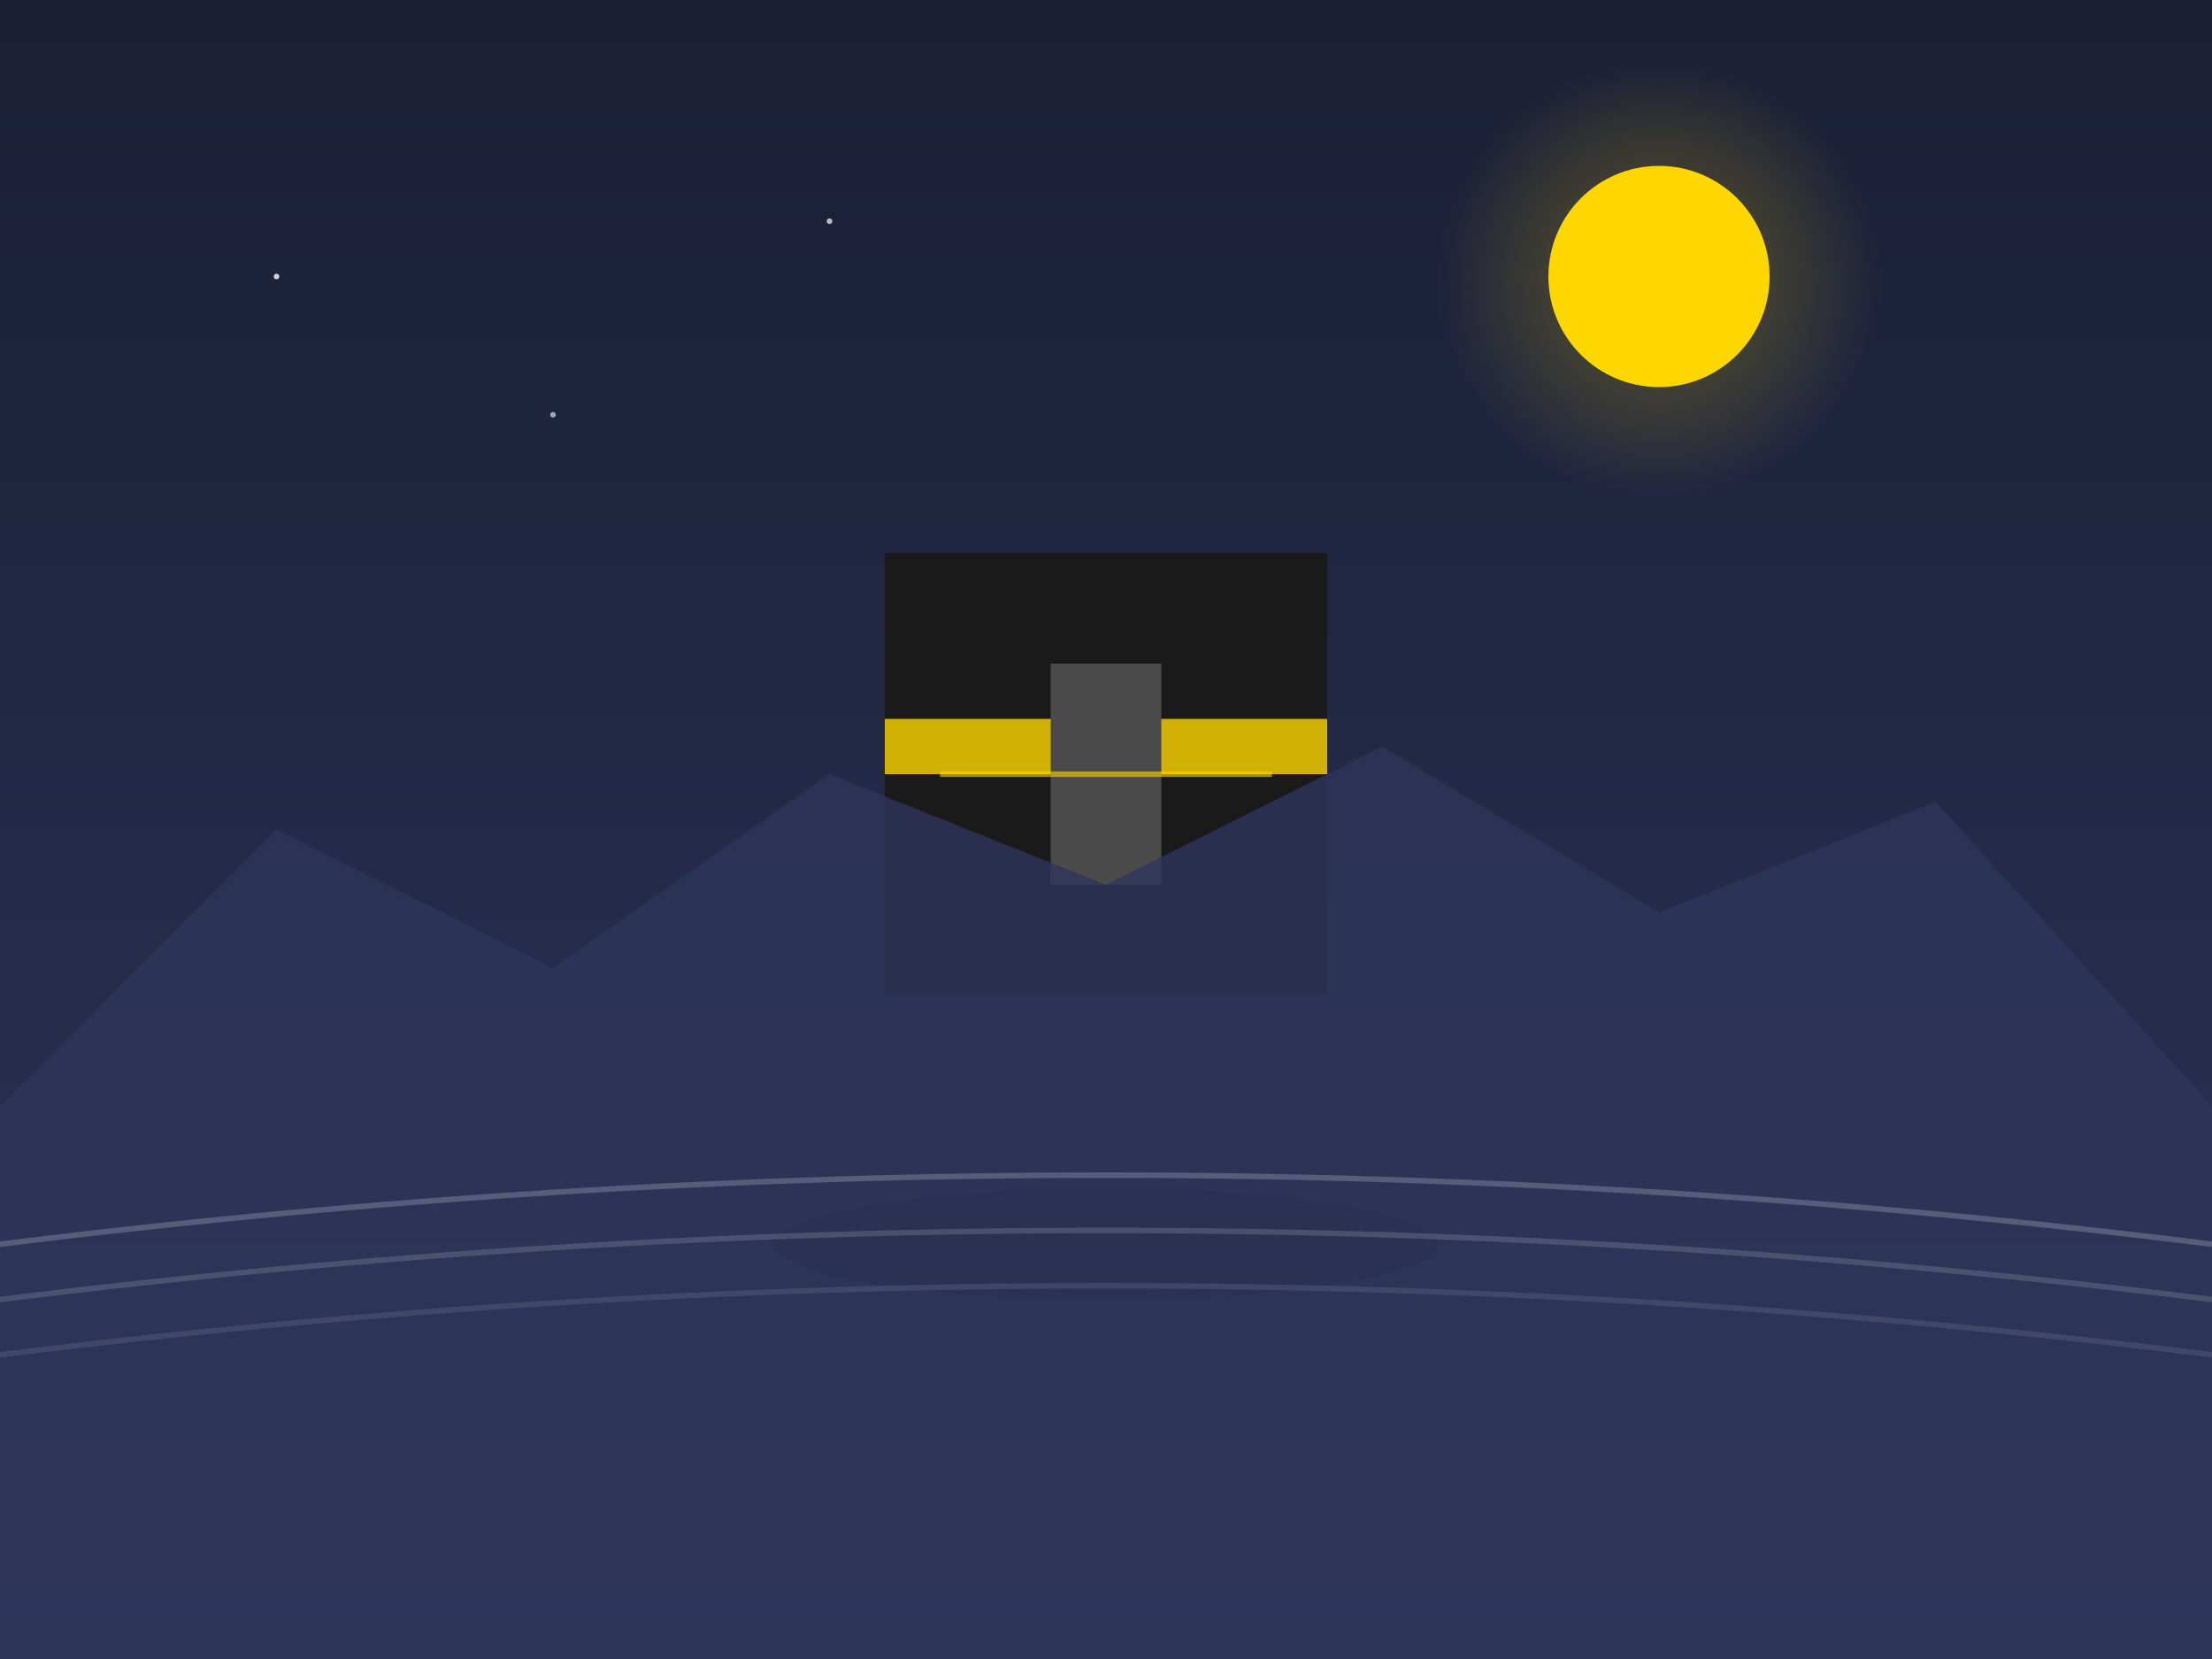<svg xmlns="http://www.w3.org/2000/svg" viewBox="0 0 800 600">
  <rect x="0" y="0" width="800" height="600" fill="#808080" stroke="none"/>
  <defs>
    <linearGradient id="skyGradient" x1="0%" y1="0%" x2="0%" y2="100%">
      <stop offset="0%" style="stop-color:#1a1f35;stop-opacity:1" />
      <stop offset="100%" style="stop-color:#2d3559;stop-opacity:1" />
    </linearGradient>
    <radialGradient id="moonGlow" cx="50%" cy="50%" r="50%" fx="50%" fy="50%">
      <stop offset="0%" style="stop-color:#ffd700;stop-opacity:0.3" />
      <stop offset="100%" style="stop-color:#ffd700;stop-opacity:0" />
    </radialGradient>
  </defs>

  <!-- Background -->
  <rect width="800" height="600" fill="url(#skyGradient)" />

  <!-- Stars -->
  <g>
    <circle cx="100" cy="100" r="1" fill="#ffffff" opacity="0.8">
      <animate attributeName="opacity" values="0.8;0.2;0.8" dur="2s" repeatCount="indefinite" />
    </circle>
    <circle cx="200" cy="150" r="1" fill="#ffffff" opacity="0.6">
      <animate attributeName="opacity" values="0.6;0.1;0.6" dur="3s" repeatCount="indefinite" />
    </circle>
    <circle cx="300" cy="80" r="1" fill="#ffffff" opacity="0.7">
      <animate attributeName="opacity" values="0.7;0.3;0.7" dur="2.5s" repeatCount="indefinite" />
    </circle>
    <!-- Add more stars with different positions and animations -->
  </g>

  <!-- Moon Glow Effect -->
  <circle cx="600" cy="100" r="80" fill="url(#moonGlow)" />
  <circle cx="600" cy="100" r="40" fill="#ffd700" />

  <!-- Kaaba Structure -->
  <g transform="translate(400,300)">
    <!-- Base shadow -->
    <ellipse cx="0" cy="150" rx="120" ry="20" fill="#000000" opacity="0.3" />
    
    <!-- Main structure -->
    <rect x="-80" y="-100" width="160" height="160" fill="#1a1a1a">
      <animate attributeName="opacity" values="0.9;1;0.9" dur="3s" repeatCount="indefinite" />
    </rect>
    
    <!-- Gold decorative band -->
    <rect x="-80" y="-40" width="160" height="20" fill="#ffd700" opacity="0.8">
      <animate attributeName="opacity" values="0.8;1;0.8" dur="2s" repeatCount="indefinite" />
    </rect>
    
    <!-- Door -->
    <rect x="-20" y="-60" width="40" height="80" fill="#4a4a4a" />
    
    <!-- Arabic calligraphy suggestion -->
    <path d="M-60 -20 H60" stroke="#ffd700" stroke-width="2" fill="none" opacity="0.6" />
  </g>

  <!-- Surrounding buildings silhouette -->
  <g opacity="0.8">
    <path d="M0 400 L100 300 L200 350 L300 280 L400 320 L500 270 L600 330 L700 290 L800 400 L800 600 L0 600 Z" fill="#2d3559" />
  </g>

  <!-- Crowd suggestion -->
  <g transform="translate(0,450)">
    <path d="M0 0 Q400 -50 800 0" stroke="#ffffff" stroke-width="2" fill="none" opacity="0.2" />
    <path d="M0 20 Q400 -30 800 20" stroke="#ffffff" stroke-width="2" fill="none" opacity="0.15" />
    <path d="M0 40 Q400 -10 800 40" stroke="#ffffff" stroke-width="2" fill="none" opacity="0.1" />
  </g>
</svg>